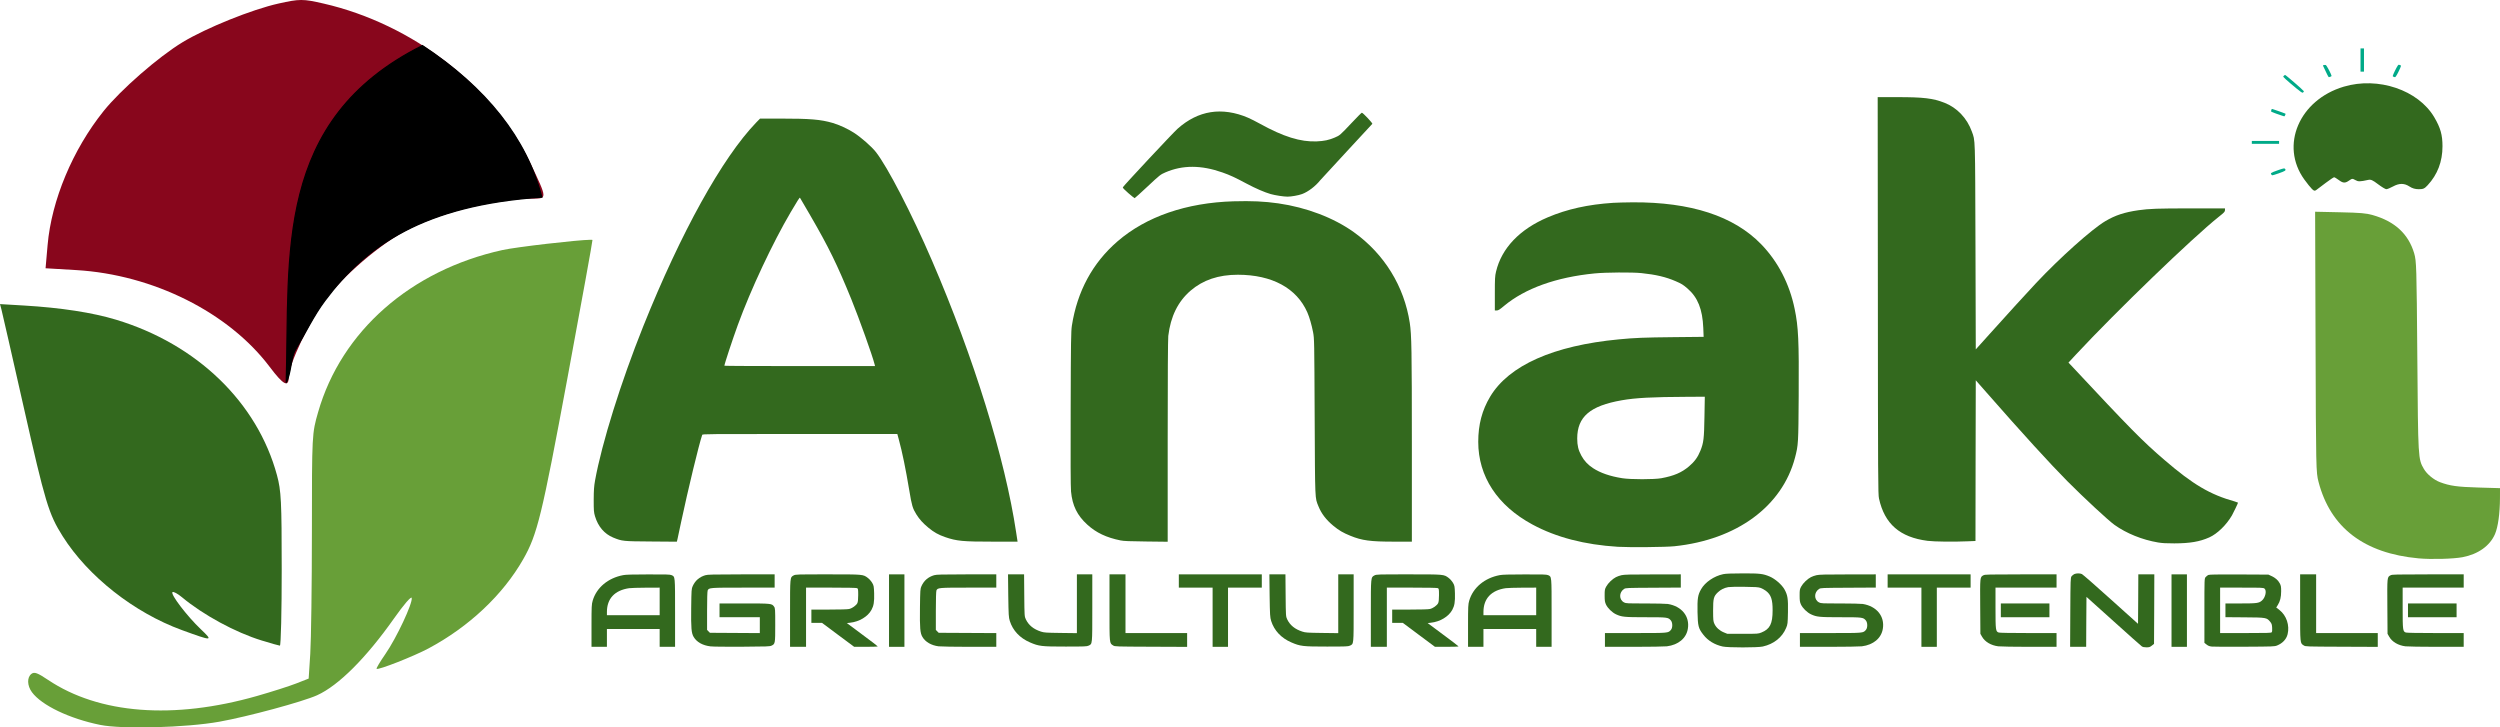 <?xml version="1.0" encoding="UTF-8" standalone="no"?>
<svg
   xmlns:dc="http://purl.org/dc/elements/1.1/"
   xmlns:cc="http://creativecommons.org/ns#"
   xmlns:rdf="http://www.w3.org/1999/02/22-rdf-syntax-ns#"
   xmlns:svg="http://www.w3.org/2000/svg"
   xmlns="http://www.w3.org/2000/svg"
   xmlns:sodipodi="http://sodipodi.sourceforge.net/DTD/sodipodi-0.dtd"
   xmlns:inkscape="http://www.inkscape.org/namespaces/inkscape"
   version="1.0"
   width="1518.598pt"
   height="441.873pt"
   viewBox="0 0 1518.598 441.873"
   preserveAspectRatio="xMidYMid meet"
   id="svg989"
   sodipodi:docname="aniakylogohui.svg"
   inkscape:version="0.92.4 (5da689c313, 2019-01-14)">
  <defs
     id="defs993" />
  <sodipodi:namedview
     pagecolor="#ffffff"
     bordercolor="#666666"
     borderopacity="1"
     objecttolerance="10"
     gridtolerance="10"
     guidetolerance="10"
     inkscape:pageopacity="0"
     inkscape:pageshadow="2"
     inkscape:window-width="1366"
     inkscape:window-height="705"
     id="namedview991"
     showgrid="false"
     inkscape:zoom="0.40334965"
     inkscape:cx="944.53529"
     inkscape:cy="302.93872"
     inkscape:window-x="1358"
     inkscape:window-y="-8"
     inkscape:window-maximized="1"
     inkscape:current-layer="svg989" />
  <g
     transform="matrix(0.036,0,0,-0.031,340.661,413.338)"
     id="g987"
     style="fill:#33691e;stroke:none;fill-opacity:1">
    <path
       d="m 22223,7543 c 2,-3614 3,-3894 19,-3978 94,-498 353,-760 820,-829 113,-17 444,-21 680,-9 l 128,6 2,1575 3,1574 180,-238 c 599,-794 1086,-1413 1365,-1739 289,-337 690,-768 795,-856 202,-168 470,-293 735,-345 72,-14 139,-18 275,-18 263,1 428,33 590,117 136,71 289,244 383,432 26,53 102,238 102,249 0,2 -24,12 -52,22 -422,137 -706,332 -1189,814 -375,374 -568,602 -1586,1867 l -34,41 127,159 c 680,848 1963,2285 2407,2696 96,88 107,103 107,133 v 34 h -572 c -568,0 -704,-6 -888,-36 -237,-40 -390,-98 -559,-214 -226,-155 -770,-720 -1170,-1215 -158,-195 -477,-602 -796,-1014 l -220,-284 -5,2014 c -6,2197 -3,2066 -61,2254 -81,262 -250,469 -463,565 -193,88 -355,110 -797,110 h -329 z"
       id="path923"
       inkscape:connector-curvature="0"
       style="fill:#33691e;fill-opacity:1" />
    <path
       d="m 10965,11135 c -197,-36 -383,-144 -556,-322 -74,-75 -914,-1119 -926,-1150 -4,-10 28,-48 93,-114 54,-54 102,-99 106,-99 4,0 103,104 220,231 208,226 215,232 300,275 289,145 603,145 962,-2 131,-54 211,-97 406,-218 153,-95 305,-171 407,-205 76,-25 219,-51 285,-51 63,0 186,25 245,51 102,43 227,154 305,268 18,25 222,282 453,571 232,289 424,530 428,537 8,12 -159,218 -177,218 -6,0 -82,-88 -168,-195 -203,-249 -201,-248 -289,-292 -103,-50 -176,-68 -304,-75 -274,-13 -562,91 -960,347 -66,43 -156,95 -200,117 -213,107 -434,145 -630,108 z"
       id="path927"
       inkscape:connector-curvature="0"
       style="fill:#33691e;fill-opacity:1" />
    <path
       d="M 3297,10933 C 2724,10242 2025,8777 1391,6940 1013,5843 692,4651 578,3920 c -18,-119 -22,-188 -23,-380 0,-212 2,-244 22,-323 52,-201 158,-345 307,-417 153,-72 160,-73 643,-77 l 431,-4 11,53 c 5,29 33,179 61,333 118,642 299,1514 356,1708 5,16 92,17 1649,17 h 1643 l 25,-107 c 59,-252 115,-569 177,-999 42,-298 57,-354 120,-471 53,-98 111,-172 206,-263 90,-86 166,-135 277,-180 197,-79 299,-90 813,-90 h 411 l -24,182 c -186,1444 -716,3431 -1421,5328 -337,909 -751,1838 -946,2125 -74,109 -249,287 -371,378 -105,78 -249,155 -359,192 -202,68 -380,85 -878,85 h -346 z m 911,-1818 c 314,-629 454,-962 694,-1645 133,-381 356,-1104 393,-1277 l 7,-33 H 4031 c -699,0 -1271,3 -1271,7 0,31 133,499 226,797 219,698 588,1610 895,2216 112,220 147,285 154,279 1,-2 79,-157 173,-344 z"
       id="path929"
       inkscape:connector-curvature="0"
       style="fill:#33691e;fill-opacity:1" />
    <path
       d="m 11350,9389 c -795,-28 -1472,-299 -1955,-783 -422,-423 -682,-981 -772,-1656 -14,-111 -17,-298 -20,-1620 -3,-981 -1,-1541 6,-1627 22,-276 104,-470 275,-650 149,-158 322,-253 561,-309 56,-13 143,-17 433,-21 l 362,-5 v 1965 c 0,1297 4,2000 10,2068 39,381 163,673 375,886 212,211 472,313 800,313 576,-1 991,-262 1171,-737 37,-99 72,-240 97,-388 21,-128 21,-159 27,-1665 7,-1671 4,-1573 63,-1745 50,-145 130,-266 250,-382 97,-93 165,-139 290,-198 196,-93 337,-115 740,-115 h 297 v 1883 c 0,1869 -5,2172 -35,2402 -94,719 -431,1353 -945,1780 -340,282 -797,484 -1275,564 -238,39 -445,50 -755,40 z"
       id="path935"
       inkscape:connector-curvature="0"
       style="fill:#33691e;fill-opacity:1" />
    <path
       d="m 17755,9359 c -422,-32 -775,-123 -1100,-283 -477,-235 -781,-605 -875,-1066 -18,-87 -20,-137 -20,-429 v -331 h 32 c 26,0 47,15 123,89 356,344 880,563 1530,637 187,21 630,25 789,6 241,-29 411,-75 578,-159 98,-49 124,-68 198,-142 174,-174 254,-407 267,-772 l 6,-176 -504,-6 c -501,-6 -657,-13 -924,-43 -1104,-121 -1858,-510 -2174,-1123 -137,-266 -201,-549 -201,-885 0,-677 323,-1250 914,-1620 401,-252 883,-397 1444,-437 193,-13 810,-7 952,11 1052,127 1819,782 2035,1736 56,250 57,279 62,1214 6,1076 -5,1349 -68,1700 -87,493 -283,931 -567,1270 -460,550 -1187,825 -2166,819 -122,-1 -270,-6 -331,-10 z m 1542,-4191 c -6,-431 -14,-509 -69,-668 -43,-124 -99,-214 -192,-305 -124,-122 -253,-186 -466,-232 -120,-26 -521,-26 -660,0 -206,38 -369,103 -494,198 -86,66 -148,142 -196,244 -51,108 -70,199 -70,337 1,425 216,639 751,748 233,48 518,65 1098,68 l 304,2 z"
       id="path937"
       inkscape:connector-curvature="0"
       style="fill:#33691e;fill-opacity:1" />
  </g>
  <path
     style="fill:#689f38;fill-opacity:1;stroke-width:1.4"
     d="m 358.526,145.654 c -7.638,0.092 -44.668,4.324 -53.323,6.23 -55.711,12.271 -97.863,49.332 -111.957,98.434 -3.752,13.072 -3.764,13.317 -3.784,72.487 -0.011,32.654 -0.46,66.126 -0.995,74.381 l -0.974,15.009 -7.567,2.965 c -4.162,1.631 -14.925,5.065 -23.919,7.632 -50.606,14.444 -95.848,10.952 -126.795,-9.784 -6.395,-4.285 -8.322,-4.998 -10.057,-3.72 -2.838,2.09 -2.722,7.164 0.254,11.196 5.88,7.965 22.771,16.054 41.455,19.852 13.396,2.723 52.165,1.681 72.417,-1.947 17.202,-3.082 50.616,-12.126 59.322,-16.057 13.024,-5.881 29.809,-22.65 46.792,-46.749 5.886,-8.352 10.423,-13.604 10.69,-12.374 0.688,3.171 -9.257,24.363 -16.002,34.096 -3.234,4.668 -5.633,8.707 -5.33,8.975 0.985,0.874 22.563,-7.607 31.512,-12.385 24.612,-13.142 45.222,-32.548 57.555,-54.191 8.551,-15.005 11.308,-26.3 26.876,-110.096 8.537,-45.952 15.373,-83.681 15.191,-83.842 -0.097,-0.086 -0.572,-0.121 -1.362,-0.111 z"
     id="path1006"
     inkscape:connector-curvature="0" />
  <path
     style="fill:#33691e;fill-opacity:1;stroke-width:1.4"
     d="m 158.912,389.041 c -15.919,-4.896 -35.485,-15.512 -48.339,-26.228 -2.645,-2.205 -5.255,-3.614 -5.8,-3.13 -1.362,1.209 8.787,14.517 17.125,22.456 7.814,7.439 7.393,7.461 -11.408,0.6 C 81.427,372.131 53.426,350.082 38.07,325.712 29.54,312.174 27.545,305.553 14.258,246.697 7.351,216.099 1.317,189.637 0.85,187.892 L 0,184.72 l 14.58,0.863 c 22.422,1.328 41.533,4.271 55.9,8.611 49.186,14.857 85.815,50.259 97.776,94.503 2.533,9.371 2.855,15.771 2.864,57.063 0.01,25.579 -0.491,46.473 -1.105,46.43 -0.613,-0.043 -5.609,-1.46 -11.102,-3.149 z"
     id="path1008"
     inkscape:connector-curvature="0" />
  <path
     style="fill:#88061c;fill-opacity:1;stroke-width:1.981"
     d="M 163.852,222.893 C 138.961,189.819 93.047,166.83 46.359,164.064 l -18.682,-1.107 1.242,-14.168 c 2.382,-27.177 15.238,-57.903 34.033,-81.339 10.403,-12.972 33.342,-32.967 47.976,-41.818 14.424,-8.724 42.153,-19.895 58.317,-23.494 12.838,-2.858 14.748,-2.856 27.331,0.032 54.226,12.447 103.719,50.768 125.838,97.433 10.117,21.344 10.104,21.022 0.833,21.038 -22.458,0.039 -55.791,8.42 -76.18,19.153 -16.215,8.536 -38.524,27.65 -49.727,42.607 -9.28,12.389 -21.925,39.143 -21.925,46.39 0,6.838 -3.21,5.201 -11.563,-5.899 z"
     id="path1011"
     inkscape:connector-curvature="0" />
  <path
     style="fill:#689f38;fill-opacity:1;stroke-width:0.7"
     d="m 1469.169,339.177 c -33.142,-3.042 -53.535,-18.625 -60.803,-46.464 -1.517,-5.811 -1.556,-7.62 -1.811,-85.018 l -0.261,-79.081 15.085,0.331 c 12.565,0.275 15.893,0.561 19.917,1.709 13.412,3.826 21.67,11.445 25.163,23.216 1.383,4.661 1.487,8.088 1.917,63.31 0.48,61.643 0.477,61.596 3.982,67.68 1.827,3.171 6.024,6.621 9.766,8.027 6.006,2.257 10.473,2.882 23.282,3.257 l 13.193,0.386 -0.02,6.007 c -0.031,9.244 -1.162,17.484 -2.994,21.806 -3.046,7.187 -10.285,12.351 -19.807,14.127 -5.669,1.058 -18.934,1.409 -26.608,0.705 z"
     id="path1015"
     inkscape:connector-curvature="0" />
  <path
     style="fill:#33691e;fill-opacity:1;stroke-width:0.7"
     d="m 1404.338,114.762 c -0.845,-0.816 -2.915,-3.391 -4.599,-5.724 -14.905,-20.636 -3.12,-48.348 23.985,-56.4 20.867,-6.199 45.199,2.034 54.949,18.594 3.779,6.418 4.991,10.695 4.991,17.62 0,9.279 -3.02,17.207 -9.011,23.658 -1.941,2.09 -2.674,2.419 -5.393,2.419 -2.189,0 -3.913,-0.502 -5.665,-1.649 -3.172,-2.077 -6.213,-2.072 -10.034,0.017 -1.635,0.894 -3.439,1.627 -4.008,1.629 -0.569,0.002 -2.839,-1.365 -5.045,-3.037 -3.349,-2.539 -4.343,-2.968 -6.027,-2.599 -4.996,1.095 -6.011,1.106 -7.765,0.087 -1.71,-0.994 -1.951,-0.977 -3.732,0.266 -2.488,1.737 -3.692,1.676 -6.365,-0.32 -1.215,-0.907 -2.469,-1.649 -2.787,-1.649 -0.318,0 -2.611,1.538 -5.096,3.418 -2.485,1.88 -5.045,3.809 -5.69,4.287 -0.993,0.736 -1.407,0.642 -2.709,-0.614 z"
     id="path1017"
     inkscape:connector-curvature="0" />
  <path
     style="fill:#00aa88;fill-opacity:1;stroke-width:0.124"
     d="m 1454.362,46.789 c -0.789,-0.213 -0.947,-0.354 -0.869,-0.777 0.15,-0.82 2.24,-5.099 3.033,-6.21 0.34,-0.477 0.393,-0.505 0.826,-0.443 0.254,0.037 0.611,0.153 0.792,0.258 0.274,0.159 0.318,0.257 0.259,0.577 -0.152,0.829 -2.221,5.07 -2.999,6.146 -0.417,0.577 -0.474,0.601 -1.042,0.448 z"
     id="path1019"
     inkscape:connector-curvature="0" />
  <path
     style="fill:#00aa88;fill-opacity:1;stroke-width:0.124"
     d="m 1433.872,36.462 v -7.055 h 1.051 1.051 v 7.055 7.055 h -1.051 -1.051 z"
     id="path1021"
     inkscape:connector-curvature="0" />
  <path
     style="fill:#00aa88;fill-opacity:1;stroke-width:0.124"
     d="m 1413.731,45.471 c -0.83,-1.639 -2.513,-5.156 -2.643,-5.527 -0.073,-0.206 -0.015,-0.272 0.33,-0.379 0.23,-0.071 0.645,-0.129 0.922,-0.129 0.468,0 0.531,0.043 0.908,0.612 1.073,1.624 2.839,5.105 2.979,5.874 0.069,0.378 0.047,0.401 -0.635,0.683 -0.389,0.161 -0.803,0.292 -0.921,0.293 -0.148,5e-4 -0.439,-0.442 -0.939,-1.427 z"
     id="path1023"
     inkscape:connector-curvature="0" />
  <path
     style="fill:#00aa88;fill-opacity:1;stroke-width:0.124"
     d="m 1397.674,55.841 c -2.306,-1.609 -10.539,-8.65 -10.709,-9.158 -0.074,-0.22 0.01,-0.366 0.408,-0.729 0.275,-0.25 0.563,-0.454 0.64,-0.454 0.417,0 10.907,9.076 11.302,9.779 0.217,0.387 0.216,0.396 -0.144,0.729 -0.2,0.185 -0.456,0.337 -0.569,0.337 -0.113,-4e-5 -0.53,-0.227 -0.928,-0.505 z"
     id="path1025"
     inkscape:connector-curvature="0" />
  <path
     style="fill:#00aa88;fill-opacity:1;stroke-width:0.124"
     d="m 1386.308,70.296 c -2.058,-0.664 -5.919,-2.061 -6.368,-2.303 -0.407,-0.22 -0.428,-0.262 -0.355,-0.736 0.042,-0.276 0.15,-0.644 0.238,-0.816 0.132,-0.257 0.22,-0.3 0.492,-0.24 0.559,0.125 7.588,2.625 7.842,2.79 0.215,0.14 0.222,0.204 0.069,0.656 -0.175,0.52 -0.507,1.047 -0.653,1.037 -0.046,-0.004 -0.616,-0.178 -1.266,-0.388 z"
     id="path1027"
     inkscape:connector-curvature="0" />
  <path
     style="fill:#00aa88;fill-opacity:1;stroke-width:0.124"
     d="m 1367.847,86.491 v -0.875 h 8.278 8.278 v 0.875 0.875 h -8.278 -8.278 z"
     id="path1029"
     inkscape:connector-curvature="0" />
  <path
     style="fill:#00aa88;fill-opacity:1;stroke-width:0.124"
     d="m 1379.892,106.279 c -0.119,-0.116 -0.285,-0.387 -0.369,-0.602 -0.14,-0.356 -0.126,-0.411 0.163,-0.618 0.526,-0.378 1.752,-0.882 4.362,-1.795 1.368,-0.478 2.767,-0.899 3.109,-0.935 0.58,-0.061 0.642,-0.041 0.906,0.287 0.716,0.892 0.174,1.259 -4.053,2.742 -2.064,0.724 -3.414,1.132 -3.748,1.132 -0.084,0 -0.25,-0.095 -0.369,-0.212 z"
     id="path1031"
     inkscape:connector-curvature="0" />
  <g
     transform="matrix(0.036,0,0,-0.031,335.186,410.269)"
     id="g987-5"
     style="fill:#33691e;fill-opacity:1;stroke:none">
    <path
       d="m 19766,1984 c -154,-37 -308,-159 -374,-296 -55,-113 -64,-181 -60,-448 5,-274 14,-318 99,-444 76,-115 190,-195 326,-230 88,-23 588,-23 676,0 186,48 328,179 394,364 26,72 27,85 31,310 4,267 -5,332 -59,446 -45,93 -158,207 -250,252 -114,55 -164,62 -459,61 -193,0 -281,-5 -324,-15 z m 626,-268 c 26,-10 68,-36 93,-58 87,-76 115,-170 114,-383 0,-263 -45,-367 -188,-434 -56,-26 -57,-26 -316,-26 h -260 l -57,27 c -73,34 -131,95 -160,166 -21,53 -22,73 -23,262 0,240 9,279 81,359 48,53 105,86 175,101 24,5 145,8 269,6 184,-2 234,-6 272,-20 z"
       id="path941-1"
       inkscape:connector-curvature="0"
       style="fill:#33691e;fill-opacity:1" />
    <path
       d="m 25689,1985 c -14,-8 -35,-27 -45,-42 -18,-27 -19,-60 -22,-706 l -3,-677 h 136 135 l 2,490 3,489 455,-475 c 250,-262 466,-485 479,-495 17,-13 40,-19 77,-19 48,0 59,4 92,34 l 37,34 3,681 2,681 h -135 -135 l -2,-485 -3,-484 -460,480 c -253,265 -472,487 -487,495 -34,18 -95,17 -129,-1 z"
       id="path943-8"
       inkscape:connector-curvature="0"
       style="fill:#33691e;fill-opacity:1" />
    <path
       d="M 1205,1965 C 949,1909 755,1721 690,1465 672,1393 670,1355 670,973 V 560 h 130 130 v 175 175 h 445 445 V 735 560 h 130 130 v 665 c 0,731 2,708 -60,740 -24,13 -86,15 -392,14 -261,0 -380,-4 -423,-14 z m 615,-515 V 1180 H 1375 930 v 63 c 0,262 132,425 375,466 28,5 155,9 283,10 l 232,1 z"
       id="path945-2"
       inkscape:connector-curvature="0"
       style="fill:#33691e;fill-opacity:1" />
    <path
       d="m 2590,1963 c -100,-35 -169,-104 -212,-212 -21,-54 -22,-70 -26,-425 -4,-403 3,-497 42,-573 52,-101 152,-166 283,-184 48,-6 256,-9 538,-7 417,3 463,5 492,21 62,33 63,41 63,404 0,311 -1,330 -20,361 -37,61 -45,62 -505,62 h -415 v -135 -135 h 340 340 V 985 829 l -421,3 -421,3 -24,28 -24,28 v 374 c 0,223 4,384 10,400 21,54 32,55 605,55 h 525 v 130 130 h -562 c -485,-1 -569,-3 -608,-17 z"
       id="path947-7"
       inkscape:connector-curvature="0"
       style="fill:#33691e;fill-opacity:1" />
    <path
       d="m 4082,1960 c -63,-39 -62,-22 -62,-745 V 560 h 135 135 v 580 580 h 421 c 271,0 427,-4 440,-10 17,-10 19,-22 19,-136 0,-83 -5,-136 -14,-157 -19,-46 -88,-103 -141,-116 -27,-7 -157,-11 -339,-11 h -296 v -130 -130 h 89 90 l 271,-235 272,-235 h 199 c 109,0 199,4 199,8 0,4 -117,109 -261,232 l -260,225 53,7 c 157,20 300,120 362,252 38,80 49,158 45,323 -4,138 -6,152 -32,205 -16,32 -48,75 -73,97 -82,72 -72,71 -678,71 -525,0 -542,-1 -574,-20 z"
       id="path949-8"
       inkscape:connector-curvature="0"
       style="fill:#33691e;fill-opacity:1" />
    <path
       d="M 5690,1270 V 560 h 130 130 v 710 710 h -130 -130 z"
       id="path951-9"
       inkscape:connector-curvature="0"
       style="fill:#33691e;fill-opacity:1" />
    <path
       d="m 6450,1963 c -100,-35 -169,-104 -212,-212 -21,-54 -22,-70 -26,-425 -4,-403 3,-497 42,-573 50,-98 150,-165 272,-183 38,-5 273,-10 522,-10 h 452 v 135 134 l -486,3 -486,3 -24,28 -24,28 v 374 c 0,223 4,384 10,400 20,53 37,55 545,55 h 465 v 130 130 h -502 c -431,-1 -509,-3 -548,-17 z"
       id="path953-5"
       inkscape:connector-curvature="0"
       style="fill:#33691e;fill-opacity:1" />
    <path
       d="m 7702,1563 c 5,-386 7,-424 26,-496 51,-188 170,-335 340,-420 152,-76 192,-82 602,-82 321,0 358,2 387,18 65,35 63,8 63,737 v 660 H 8990 8860 V 1404 828 l -272,4 c -251,4 -278,6 -333,26 -126,47 -209,125 -257,242 -22,53 -23,67 -26,468 l -3,412 h -136 -135 z"
       id="path955-5"
       inkscape:connector-curvature="0"
       style="fill:#33691e;fill-opacity:1" />
    <path
       d="m 9410,1328 c 0,-721 -2,-694 63,-742 28,-21 40,-21 638,-24 l 609,-3 v 136 135 h -520 -520 v 575 575 h -135 -135 z"
       id="path957-6"
       inkscape:connector-curvature="0"
       style="fill:#33691e;fill-opacity:1" />
    <path
       d="m 10580,1850 v -130 h 285 285 V 1140 560 h 130 130 v 580 580 h 285 285 v 130 130 h -700 -700 z"
       id="path959-5"
       inkscape:connector-curvature="0"
       style="fill:#33691e;fill-opacity:1" />
    <path
       d="m 12112,1563 c 5,-386 7,-424 26,-496 51,-188 170,-335 340,-420 152,-76 192,-82 602,-82 321,0 358,2 387,18 65,35 63,8 63,737 v 660 h -130 -130 V 1404 828 l -272,4 c -251,4 -278,6 -333,26 -126,47 -209,125 -257,242 -22,53 -23,67 -26,468 l -3,412 h -136 -135 z"
       id="path961-6"
       inkscape:connector-curvature="0"
       style="fill:#33691e;fill-opacity:1" />
    <path
       d="m 13882,1960 c -63,-39 -62,-22 -62,-745 V 560 h 135 135 v 580 580 h 421 c 271,0 427,-4 440,-10 17,-10 19,-22 19,-136 0,-83 -5,-136 -14,-157 -19,-46 -88,-103 -141,-116 -27,-7 -157,-11 -339,-11 h -296 v -130 -130 h 89 90 l 271,-235 272,-235 h 199 c 109,0 199,4 199,8 0,4 -117,109 -261,232 l -260,225 53,7 c 157,20 300,120 362,252 38,80 49,158 45,323 -4,138 -6,152 -32,205 -16,32 -48,75 -73,97 -82,72 -72,71 -678,71 -525,0 -542,-1 -574,-20 z"
       id="path963-5"
       inkscape:connector-curvature="0"
       style="fill:#33691e;fill-opacity:1" />
    <path
       d="m 15995,1965 c -256,-56 -450,-244 -515,-500 -18,-72 -20,-110 -20,-492 V 560 h 130 130 v 175 175 h 445 445 V 735 560 h 130 130 v 665 c 0,731 2,708 -60,740 -24,13 -86,15 -392,14 -261,0 -380,-4 -423,-14 z m 615,-515 v -270 h -445 -445 v 63 c 0,262 132,425 375,466 28,5 155,9 283,10 l 232,1 z"
       id="path965-9"
       inkscape:connector-curvature="0"
       style="fill:#33691e;fill-opacity:1" />
    <path
       d="m 18050,1964 c -30,-8 -73,-25 -95,-39 -58,-34 -132,-117 -163,-183 -25,-52 -27,-68 -27,-177 0,-102 4,-129 23,-177 29,-71 103,-155 169,-191 97,-52 138,-57 501,-57 369,0 380,-2 425,-64 30,-43 31,-142 1,-183 -47,-64 -36,-63 -601,-63 h -513 V 695 560 h 488 c 273,0 518,5 557,10 194,28 329,159 354,345 34,243 -103,440 -338,485 -30,5 -200,10 -380,10 -306,0 -328,1 -358,20 -88,53 -88,198 0,264 28,21 39,21 493,24 l 464,3 v 129 130 l -472,-1 c -383,0 -483,-3 -528,-15 z"
       id="path967-8"
       inkscape:connector-curvature="0"
       style="fill:#33691e;fill-opacity:1" />
    <path
       d="m 21340,1964 c -30,-8 -73,-25 -95,-39 -58,-34 -132,-117 -163,-183 -25,-52 -27,-68 -27,-177 0,-102 4,-129 23,-177 29,-71 103,-155 169,-191 97,-52 138,-57 501,-57 369,0 380,-2 425,-64 30,-43 31,-142 1,-183 -47,-64 -36,-63 -601,-63 h -513 V 695 560 h 488 c 273,0 518,5 557,10 194,28 329,159 354,345 34,243 -103,440 -338,485 -30,5 -200,10 -380,10 -306,0 -328,1 -358,20 -88,53 -88,198 0,264 28,21 39,21 493,24 l 464,3 v 129 130 l -472,-1 c -383,0 -483,-3 -528,-15 z"
       id="path969-4"
       inkscape:connector-curvature="0"
       style="fill:#33691e;fill-opacity:1" />
    <path
       d="m 22540,1850 v -130 h 285 285 V 1140 560 h 130 130 v 580 580 h 285 285 v 130 130 h -700 -700 z"
       id="path971-6"
       inkscape:connector-curvature="0"
       style="fill:#33691e;fill-opacity:1" />
    <path
       d="m 24158,1963 c -61,-38 -59,-26 -56,-613 l 3,-535 28,-57 c 49,-100 151,-170 274,-188 37,-5 274,-10 526,-10 h 457 v 135 135 h -474 c -290,0 -485,4 -501,10 -52,20 -55,43 -55,480 v 400 h 515 515 v 130 130 h -602 c -546,-1 -606,-2 -630,-17 z"
       id="path973-3"
       inkscape:connector-curvature="0"
       style="fill:#33691e;fill-opacity:1" />
    <path
       d="M 27330,1270 V 560 h 130 130 v 710 710 h -130 -130 z"
       id="path975-7"
       inkscape:connector-curvature="0"
       style="fill:#33691e;fill-opacity:1" />
    <path
       d="m 27951,1968 c -13,-7 -34,-26 -45,-41 -21,-28 -21,-34 -21,-659 V 638 l 36,-33 c 29,-26 49,-35 90,-40 30,-4 279,-5 554,-3 484,3 501,4 546,24 94,44 157,123 178,222 36,174 -19,365 -137,473 l -55,50 26,48 c 40,73 57,153 57,271 0,90 -4,112 -24,155 -29,62 -75,109 -141,143 l -50,27 -495,3 c -382,2 -501,-1 -519,-10 z m 949,-268 c 40,-40 14,-175 -44,-233 -51,-52 -85,-57 -365,-57 h -251 v -135 -134 l 323,-3 c 366,-3 374,-5 432,-87 25,-36 30,-54 33,-117 3,-49 0,-79 -8,-89 -11,-13 -74,-15 -441,-15 h -429 v 445 445 h 365 c 352,0 366,-1 385,-20 z"
       id="path977-5"
       inkscape:connector-curvature="0"
       style="fill:#33691e;fill-opacity:1" />
    <path
       d="m 29500,1328 c 0,-721 -2,-694 63,-742 28,-21 40,-21 638,-24 l 609,-3 v 136 135 h -520 -520 v 575 575 h -135 -135 z"
       id="path979-9"
       inkscape:connector-curvature="0"
       style="fill:#33691e;fill-opacity:1" />
    <path
       d="m 31028,1963 c -61,-38 -59,-26 -56,-613 l 3,-535 28,-57 c 49,-100 151,-170 274,-188 37,-5 274,-10 526,-10 h 457 v 135 135 h -474 c -290,0 -485,4 -501,10 -52,20 -55,43 -55,480 v 400 h 515 515 v 130 130 h -602 c -546,-1 -606,-2 -630,-17 z"
       id="path981-3"
       inkscape:connector-curvature="0"
       style="fill:#33691e;fill-opacity:1" />
    <path
       d="m 24450,1275 v -135 h 410 410 v 135 135 h -410 -410 z"
       id="path983-8"
       inkscape:connector-curvature="0"
       style="fill:#33691e;fill-opacity:1" />
    <path
       d="m 31320,1275 v -135 h 410 410 v 135 135 h -410 -410 z"
       id="path985-8"
       inkscape:connector-curvature="0"
       style="fill:#33691e;fill-opacity:1" />
  </g>
  <path
     style="fill:#000000;stroke:#000000;stroke-width:0.75px;stroke-linecap:butt;stroke-linejoin:miter;stroke-opacity:1"
     d="m 173.857,232.223 c 2.257,-77.419 -7.697,-159.294 82.745,-204.537 38.979,25.745 63.289,56.38 72.518,92.042 -71.898,4.912 -106.853,29.472 -131.841,63.007 -6.844,9.185 -11.651,19.474 -17.82,29.698 -2.757,4.569 -2.745,15.206 -5.601,19.791 z"
     id="path1640"
     inkscape:connector-curvature="0"
     sodipodi:nodetypes="cccssc" />
</svg>
